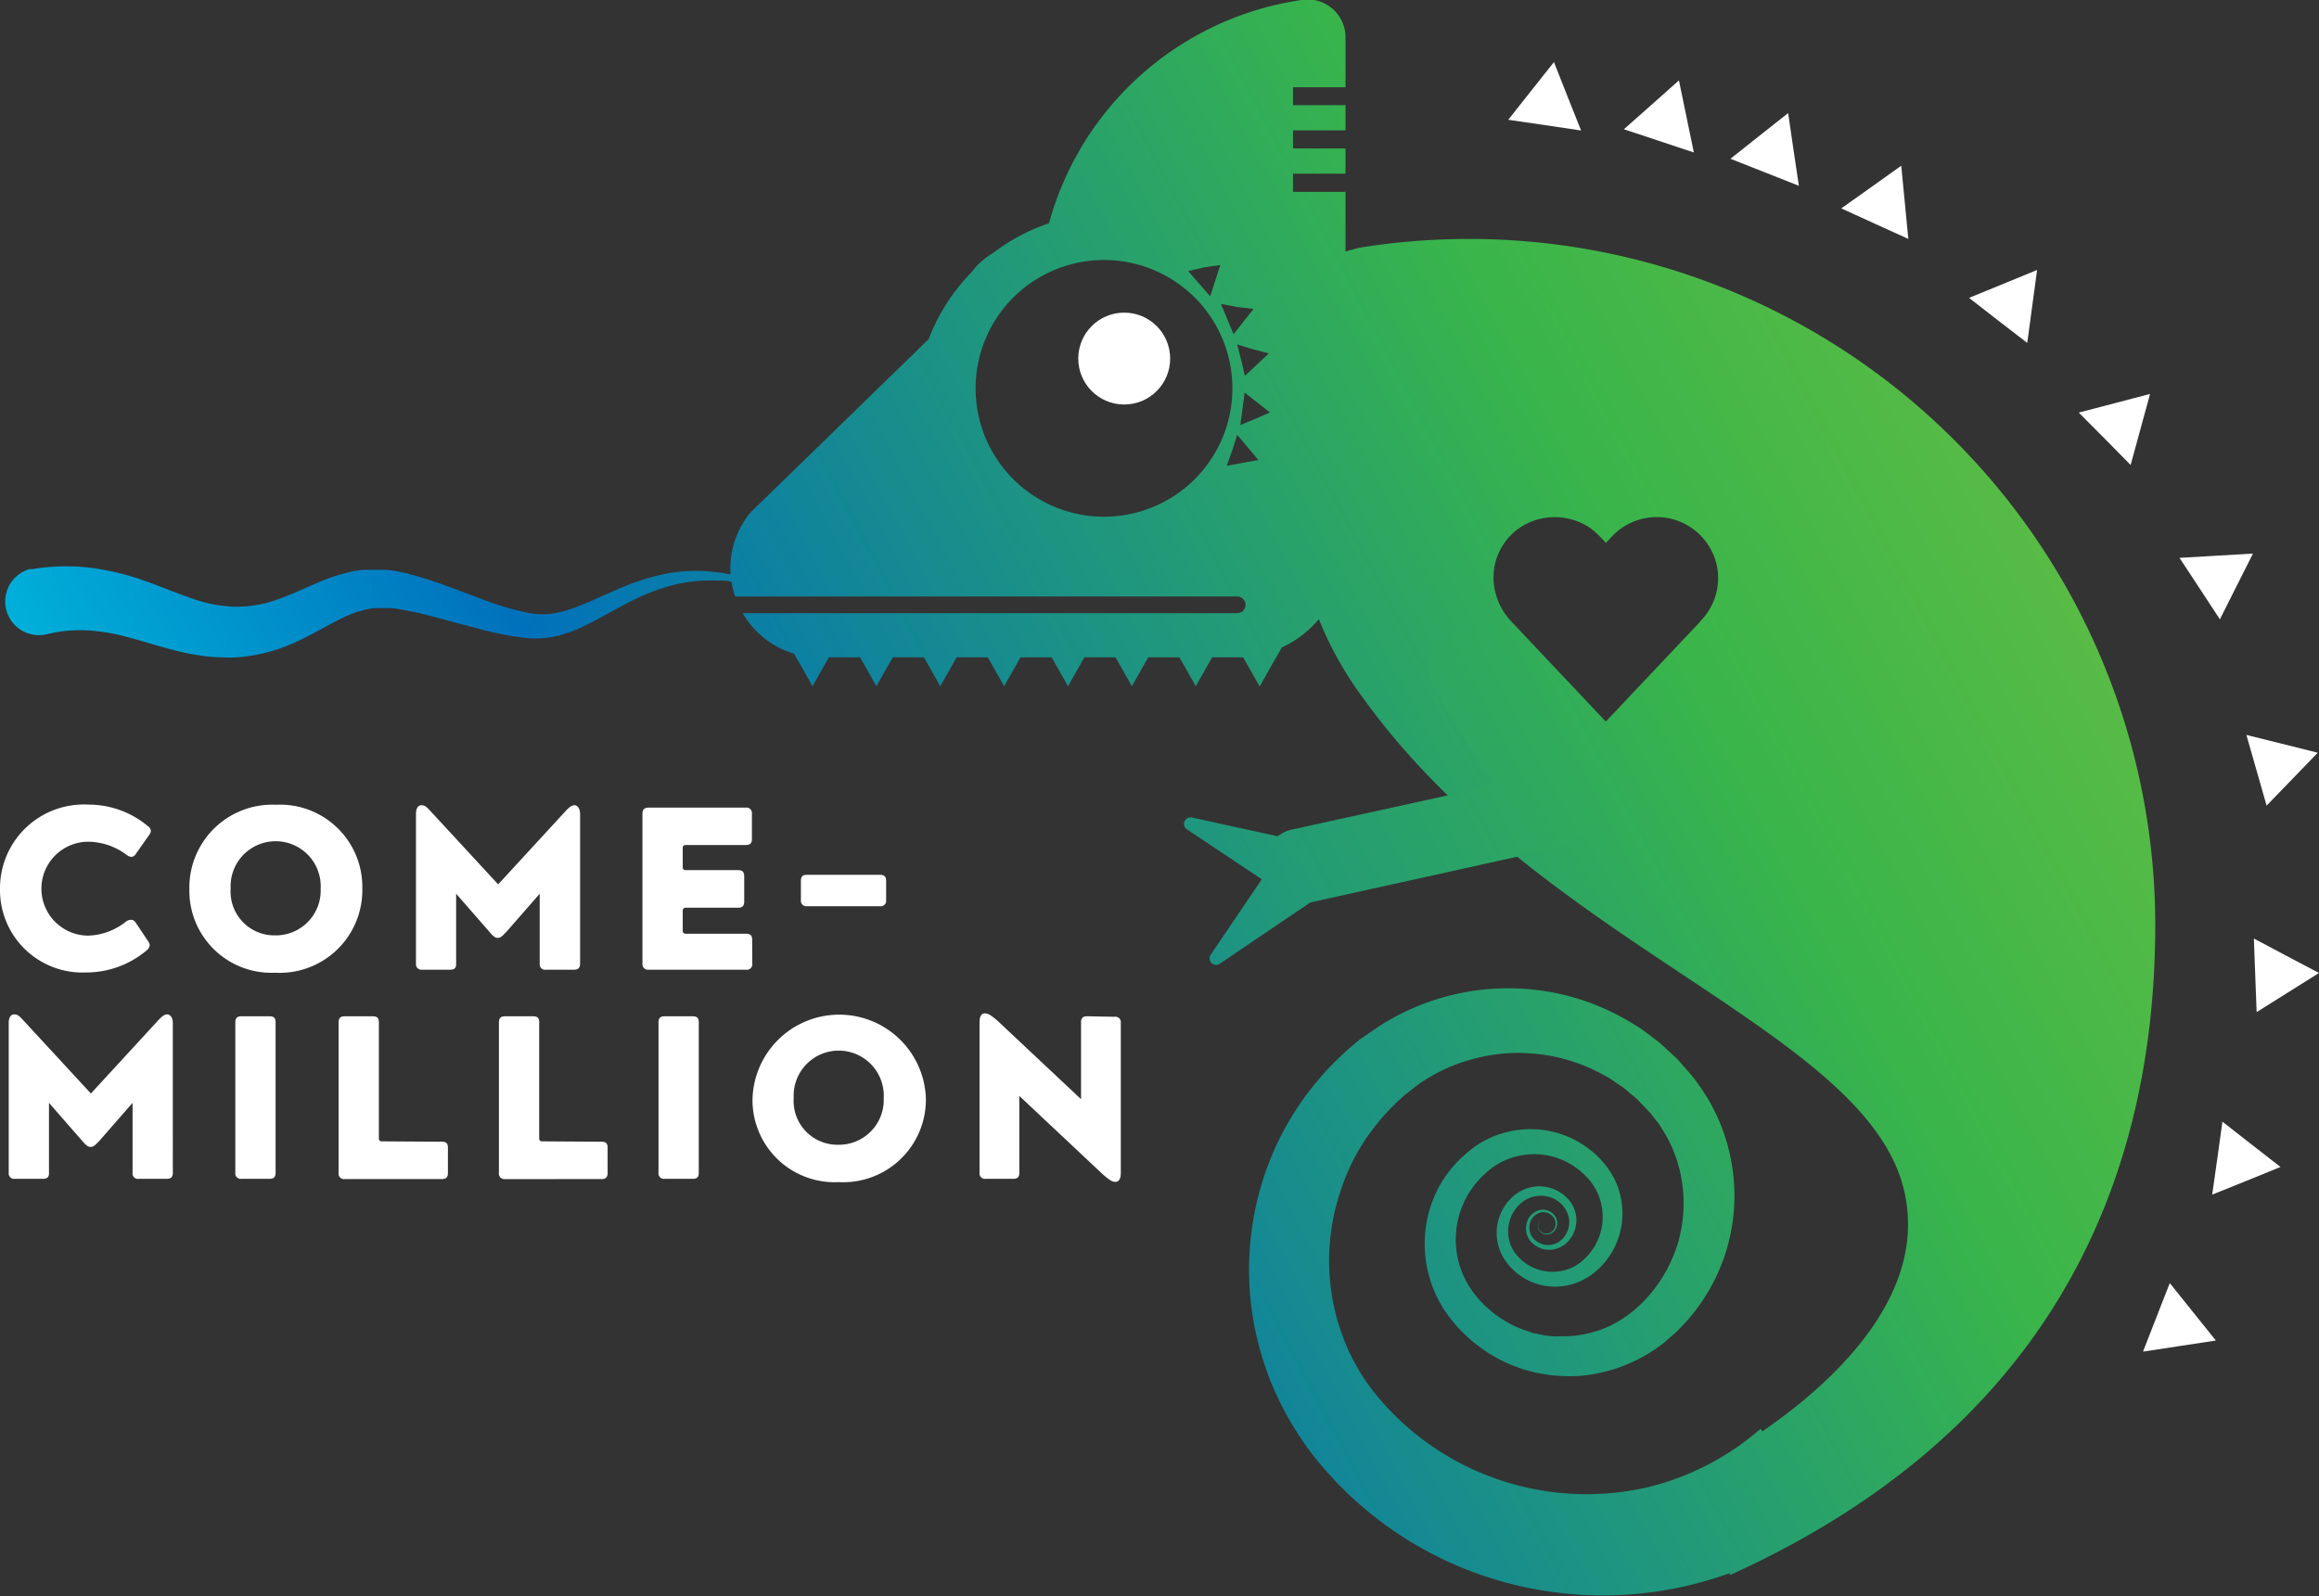 <svg xmlns="http://www.w3.org/2000/svg" xmlns:xlink="http://www.w3.org/1999/xlink" viewBox="0 0 183.69 126.46"><rect x="0" y="0" width="183.69" height="126.46" fill="#333333" stroke="none"/><defs><style>.cls-1{fill:#fff;}.cls-2{fill:url(#linear-gradient);}.cls-3{fill:url(#linear-gradient-2);}.cls-4{fill:url(#linear-gradient-3);}.cls-5{fill:url(#linear-gradient-4);}</style><linearGradient id="linear-gradient" x1="-8.89" y1="126.45" x2="253.85" y2="-12.09" gradientUnits="userSpaceOnUse"><stop offset="0" stop-color="aqua"/><stop offset="0.27" stop-color="#0071bc"/><stop offset="0.54" stop-color="#39b54a"/><stop offset="0.81" stop-color="#8cc63f"/><stop offset="1" stop-color="red"/></linearGradient><linearGradient id="linear-gradient-2" x1="-39.41" y1="142.29" x2="284.01" y2="-28.25" xlink:href="#linear-gradient"/><linearGradient id="linear-gradient-3" x1="2.06" y1="118.24" x2="228.15" y2="-0.98" xlink:href="#linear-gradient"/><linearGradient id="linear-gradient-4" x1="9.24" y1="119.52" x2="223.31" y2="6.64" xlink:href="#linear-gradient"/></defs><title>Asset 1</title><g id="Layer_2" data-name="Layer 2"><g id="Layer_2-2" data-name="Layer 2"><path class="cls-1" d="M10.42,72.88c.13,0,.2.07.33.22l1,1.5a.59.59,0,0,1,.11.31.68.68,0,0,1-.28.42,7.44,7.44,0,0,1-4.8,1.72A6.53,6.53,0,0,1,0,70.48a6.64,6.64,0,0,1,7-6.73,7.31,7.31,0,0,1,4.73,1.72.5.5,0,0,1,.22.35.58.58,0,0,1-.13.33l-1.06,1.5a.43.43,0,0,1-.35.24.67.67,0,0,1-.37-.15A5.17,5.17,0,0,0,7,66.69a3.72,3.72,0,0,0,0,7.44A5,5,0,0,0,10,73,.68.68,0,0,1,10.42,72.88Z"/><path class="cls-1" d="M28.7,70.41a6.55,6.55,0,0,1-6.91,6.66A6.5,6.5,0,0,1,15,70.45a6.57,6.57,0,0,1,6.86-6.69A6.52,6.52,0,0,1,28.7,70.41Zm-3.3,0a3.57,3.57,0,1,0-7.13,0,3.47,3.47,0,0,0,3.54,3.7A3.55,3.55,0,0,0,25.4,70.43Z"/><path class="cls-1" d="M35.64,76.83H33.43a.43.43,0,0,1-.48-.48V64.5c0-.44.15-.7.44-.7s.44.17.79.55l5.28,5.72,5.26-5.72c.38-.42.57-.55.79-.55s.44.24.44.7V76.35c0,.31-.13.48-.48.48H43.25a.43.43,0,0,1-.5-.48V70.81l-2.62,3c-.35.37-.49.5-.7.5s-.37-.13-.68-.5l-2.62-3v5.54C36.14,76.7,36,76.83,35.64,76.83Z"/><path class="cls-1" d="M59.59,76.35a.43.43,0,0,1-.49.48H51.37a.43.43,0,0,1-.48-.48V64.47c0-.35.17-.48.48-.48h7.7a.43.43,0,0,1,.49.48v2c0,.35-.15.48-.49.48H54.36c-.22,0-.28.07-.28.28v1.43c0,.22.05.28.28.28h4.11c.35,0,.48.15.48.5v2c0,.31-.13.48-.48.48H54.36c-.22,0-.28.07-.28.28v1.5c0,.2.05.28.28.28h4.73c.35,0,.49.13.49.48Z"/><path class="cls-1" d="M63.92,71.8a.43.43,0,0,1-.48-.48V69.8c0-.35.13-.49.48-.49h5.78c.35,0,.49.15.49.49v1.52a.43.43,0,0,1-.49.48Z"/><path class="cls-1" d="M3.39,93.4H1.17a.43.43,0,0,1-.48-.48V81.07c0-.44.15-.7.44-.7s.44.17.79.55l5.28,5.72,5.26-5.72c.38-.42.57-.55.79-.55s.44.24.44.7V92.92c0,.31-.13.48-.48.48H11a.43.43,0,0,1-.5-.48V87.38l-2.62,3c-.35.37-.49.49-.7.49s-.37-.13-.68-.49l-2.62-3v5.54C3.89,93.27,3.74,93.4,3.39,93.4Z"/><path class="cls-1" d="M19.12,93.4a.43.43,0,0,1-.48-.48V81c0-.35.17-.48.48-.48h2.22c.35,0,.49.13.49.48V92.92c0,.35-.15.48-.49.48Z"/><path class="cls-1" d="M35,90.46c.35,0,.48.13.48.48v2c0,.31-.13.48-.48.48h-7.7a.43.43,0,0,1-.48-.48V81c0-.35.17-.48.48-.48h2.22c.35,0,.49.13.49.48v9.15c0,.2.05.28.28.28Z"/><path class="cls-1" d="M47.65,90.46c.35,0,.48.13.48.48v2c0,.31-.13.48-.48.48H40a.43.43,0,0,1-.48-.48V81c0-.35.17-.48.48-.48h2.22c.35,0,.49.13.49.48v9.15c0,.2.05.28.28.28Z"/><path class="cls-1" d="M52.64,93.4a.43.43,0,0,1-.48-.48V81c0-.35.17-.48.48-.48h2.22c.35,0,.49.13.49.48V92.92c0,.35-.15.48-.49.48Z"/><path class="cls-1" d="M73.34,87a6.55,6.55,0,0,1-6.91,6.66A6.5,6.5,0,0,1,59.61,87a6.87,6.87,0,0,1,13.73,0ZM70,87a3.57,3.57,0,1,0-7.13,0,3.47,3.47,0,0,0,3.54,3.7A3.55,3.55,0,0,0,70,87Z"/><path class="cls-1" d="M88.28,80.56a.43.43,0,0,1,.5.48V92.92q0,.72-.44.72c-.24,0-.49-.16-1-.61l-6.6-6.2v6.09c0,.35-.15.48-.49.48H78.07a.43.43,0,0,1-.48-.48V81q0-.72.44-.71c.24,0,.49.16,1,.6l6.6,6.2V81c0-.35.16-.48.48-.48Z"/><circle class="cls-1" cx="89.05" cy="28.41" r="3.64"/><polygon class="cls-1" points="123.09 4.92 124.16 7.63 125.24 10.34 122.36 9.91 119.47 9.49 121.28 7.2 123.09 4.92"/><polygon class="cls-1" points="132.99 6.37 133.58 9.22 134.17 12.08 131.4 11.16 128.63 10.24 130.81 8.31 132.99 6.37"/><polygon class="cls-1" points="141.64 8.96 142.06 11.84 142.49 14.72 139.78 13.65 137.07 12.58 139.35 10.77 141.64 8.96"/><polygon class="cls-1" points="150.6 13.13 150.88 16.03 151.16 18.93 148.5 17.72 145.85 16.51 148.23 14.82 150.6 13.13"/><polygon class="cls-1" points="178.46 43.86 177.15 46.46 175.84 49.07 174.24 46.63 172.64 44.2 175.55 44.03 178.46 43.86"/><polygon class="cls-1" points="183.59 59.64 181.56 61.74 179.54 63.83 178.74 61.03 177.94 58.23 180.76 58.93 183.59 59.64"/><polygon class="cls-1" points="183.69 77.09 181.22 78.64 178.75 80.19 178.64 77.28 178.53 74.36 181.11 75.73 183.69 77.09"/><polygon class="cls-1" points="180.64 92.46 177.94 93.56 175.23 94.65 175.64 91.76 176.04 88.87 178.34 90.67 180.64 92.46"/><polygon class="cls-1" points="175.52 106.21 172.64 106.65 169.75 107.09 170.81 104.37 171.87 101.66 173.69 103.93 175.52 106.21"/><polygon class="cls-1" points="161.36 21.39 160.97 24.28 160.58 27.17 158.27 25.39 155.97 23.6 158.66 22.5 161.36 21.39"/><polygon class="cls-1" points="170.31 31.21 169.54 34.02 168.77 36.84 166.72 34.76 164.66 32.69 167.49 31.95 170.31 31.21"/><path class="cls-2" d="M116.39,18.93a54.78,54.78,0,0,0-8.73.7s-.41.1-1.08.3V15.2h-4.16V13.76h4.16v-2h-4.16V10.33h4.16v-2h-4.16V6.91h4.16V3a3,3,0,0,0-3.49-3,24.4,24.4,0,0,0-20,17.69,15.43,15.43,0,0,0-4.49,2.4A5.29,5.29,0,0,0,77,21.52a15.48,15.48,0,0,0-3.44,5.35L59.45,40.6a6.91,6.91,0,0,0-1.58,4.91c-.33-.06-.66-.12-1-.16a13,13,0,0,0-4.11.1,19,19,0,0,0-3.91,1.27c-1.24.53-2.44,1.12-3.63,1.53a8.19,8.19,0,0,1-1.75.4,5.88,5.88,0,0,1-1.72-.11,23.19,23.19,0,0,1-3.65-1.1c-1.23-.45-2.48-.95-3.79-1.39-.65-.22-1.33-.42-2-.6-.35-.09-.72-.15-1.08-.23l-.57-.07-.29,0h-.3l-.6,0-.6,0a4.74,4.74,0,0,0-.6.07c-.2,0-.4.06-.59.11a14,14,0,0,0-2.16.69c-1.33.55-2.49,1.12-3.61,1.5a9.44,9.44,0,0,1-3.29.55,10.77,10.77,0,0,1-3.28-.61c-1.14-.37-2.35-.89-3.68-1.37A20.7,20.7,0,0,0,7.29,45a16.42,16.42,0,0,0-4.74.09l-.21,0a2.67,2.67,0,0,0,1.28,5.18,11.23,11.23,0,0,1,3.21-.33,15.81,15.81,0,0,1,3.43.58c1.21.32,2.49.75,3.91,1.09a18.43,18.43,0,0,0,2.24.4,11.09,11.09,0,0,0,1.18.07,9.79,9.79,0,0,0,1.18,0,13.32,13.32,0,0,0,4.48-1.13c1.37-.6,2.54-1.32,3.63-1.87a11,11,0,0,1,1.59-.66c.13,0,.26-.07.39-.1a2.53,2.53,0,0,1,.39-.08l.39-.06.39,0h.41l.42,0c.29,0,.59.06.89.11q.91.15,1.84.38c1.25.31,2.52.69,3.82,1a25,25,0,0,0,4.08.86,7.79,7.79,0,0,0,2.26-.06,9.94,9.94,0,0,0,2.09-.67c1.29-.58,2.43-1.27,3.59-1.88A17.88,17.88,0,0,1,53,46.44,12.14,12.14,0,0,1,56.82,46c.37,0,.75,0,1.12.09a7.17,7.17,0,0,0,.29,1.17H98a.66.66,0,1,1,0,1.32H58.83a7,7,0,0,0,4.06,3.21l.47.81,1,1.77,1-1.77.3-.52h2.46l.3.52,1,1.77,1-1.77.3-.52h2.46l.3.52,1,1.77,1-1.77.3-.52h2.46l.3.52,1,1.77,1-1.77.3-.52h2.46l.3.52,1,1.77,1-1.77.3-.52h2.46l.3.52,1,1.77,1-1.77.3-.52h2.46l.3.52,1,1.77,1-1.77.3-.52h2.45l.31.54,1,1.77,1-1.77.76-1.32a8.6,8.6,0,0,0,2.93-2.24,27.67,27.67,0,0,0,3.41,6.12c14.11,19.72,39.76,26.34,42.91,39,2.09,8.43-5.71,15.46-11.18,19.22l-.16-.19a21.21,21.21,0,0,1-9,4.64A21.61,21.61,0,0,1,111.4,113a22.58,22.58,0,0,1-1.87-1.87,18,18,0,0,1-1.54-2,17.62,17.62,0,0,1-1.22-2.24,18.33,18.33,0,0,1-.87-2.41,17.3,17.3,0,0,1,.32-10.21,16,16,0,0,1,1-2.4,16.33,16.33,0,0,1,1.39-2.23,16.62,16.62,0,0,1,1.72-2q.23-.24.48-.46c.16-.15.32-.31.49-.44l1-.79a13.63,13.63,0,0,1,4.63-2.11A13.85,13.85,0,0,1,127,85.16c.19.11.39.2.57.32l.54.37c.18.13.37.24.54.37l.5.43.51.42.46.48.46.48a5.38,5.38,0,0,1,.41.5l.4.5.34.54a9.24,9.24,0,0,1,.61,1.12,4.17,4.17,0,0,1,.25.59l.23.6.17.62a4.6,4.6,0,0,1,.15.63,11.29,11.29,0,0,1-.17,5.15c-.93,3.33-3.52,6.4-6.84,7.28a10,10,0,0,1-1.27.26,10.1,10.1,0,0,1-1.3.05,4.28,4.28,0,0,1-.65,0l-.65-.08-.64-.14c-.22,0-.42-.13-.63-.19a8.39,8.39,0,0,1-2.34-1.17l-.27-.19-.25-.21c-.17-.15-.34-.28-.5-.43a9.69,9.69,0,0,1-.88-1,7,7,0,0,1-1.41-4.85A7,7,0,0,1,117.63,93a5.49,5.49,0,0,1,2.21-1.3,5.68,5.68,0,0,1,5,.82,5.47,5.47,0,0,1,.52.42c.17.15.31.32.47.47a4.8,4.8,0,0,1,.7,1.08,4.58,4.58,0,0,1-.71,4.93,1.83,1.83,0,0,1-.23.24l-.24.23-.25.2-.27.18a3.65,3.65,0,0,1-1.22.44,3.71,3.71,0,0,1-2.55-.48,3.81,3.81,0,0,1-1-.89,2.84,2.84,0,0,1-.54-1.18,3,3,0,0,1,.63-2.5,2.48,2.48,0,0,1,1.06-.77,2.34,2.34,0,0,1,1.31-.1,2.2,2.2,0,0,1,1.77,1.79,2,2,0,0,1-.3,1.29,1.64,1.64,0,0,1-1.08.75,1.55,1.55,0,0,1-1.28-.34,1.27,1.27,0,0,1-.47-1.22,1.18,1.18,0,0,1,.89-1,1,1,0,0,1,1.13.63.85.85,0,0,1-.08.69.72.72,0,0,1-.59.36.68.68,0,0,1-.61-.34.57.57,0,0,1,.13-.69.58.58,0,0,0-.16.7.73.73,0,0,0,.64.4.81.81,0,0,0,.68-.38,1,1,0,0,0,.13-.78,1.17,1.17,0,0,0-1.3-.79A1.42,1.42,0,0,0,120.91,97a1.58,1.58,0,0,0,.51,1.53A1.93,1.93,0,0,0,123,99a2.08,2.08,0,0,0,1.41-.89,2.46,2.46,0,0,0,.45-1.62,2.53,2.53,0,0,0-.7-1.54,3.08,3.08,0,0,0-3.17-.81,3.28,3.28,0,0,0-1.43.94,3.87,3.87,0,0,0-.31,4.82,4.79,4.79,0,0,0,4.55,2,4.92,4.92,0,0,0,1.67-.53l.38-.22.36-.26.33-.28a2.74,2.74,0,0,0,.31-.3,6,6,0,0,0,1.56-3.05,6.14,6.14,0,0,0-.35-3.45,6.47,6.47,0,0,0-.9-1.52c-.19-.21-.37-.44-.58-.64a7.28,7.28,0,0,0-.65-.57,7.68,7.68,0,0,0-3.14-1.46,7.86,7.86,0,0,0-3.49.09,7.62,7.62,0,0,0-3.11,1.64A9.43,9.43,0,0,0,114,94a9.54,9.54,0,0,0-1.07,3.32,9.64,9.64,0,0,0,1.65,6.73,12.35,12.35,0,0,0,1.11,1.35c.2.21.42.4.63.6l.32.29.35.26a11.33,11.33,0,0,0,3,1.7c.28.09.55.22.83.29l.85.22c.29.06.58.1.87.15a6.73,6.73,0,0,0,.88.09,11.05,11.05,0,0,0,3.51-.27,12.43,12.43,0,0,0,4.79-2.28c.23-.18.44-.38.66-.57s.44-.37.64-.59a14.92,14.92,0,0,0,4.18-12.9,14.93,14.93,0,0,0-2.71-6.53,8.78,8.78,0,0,0-.54-.71l-.57-.65c-.19-.22-.38-.44-.58-.65l-.64-.59-.64-.59c-.22-.19-.46-.36-.69-.53l-.7-.53c-.23-.18-.49-.31-.74-.47a18.65,18.65,0,0,0-6.52-2.53,18.9,18.9,0,0,0-13.63,2.7l-1.46,1c-.24.18-.45.37-.67.55s-.44.38-.65.58a23.11,23.11,0,0,0-4.38,5.43,22,22,0,0,0-1.53,3.16,23.61,23.61,0,0,0-1,13.91,25,25,0,0,0,1.06,3.41,24.38,24.38,0,0,0,1.57,3.22,24.9,24.9,0,0,0,2,2.95,29.6,29.6,0,0,0,2.34,2.58,29,29,0,0,0,12,7.07,29.51,29.51,0,0,0,14,.71,30.49,30.49,0,0,0,4.5-1.24l0,.16c24.3-11,33.7-29.84,33.7-51.54A54.38,54.38,0,0,0,116.39,18.93ZM98,24.32l1.29.16-.79,1-.79,1-.5-1.2-.5-1.2ZM100.51,28l-.95.89-.95.89-.3-1.27L98,27.29l1.24.38Zm-5.12-6.82L96.66,21l-.4,1.24-.4,1.24-.87-1-.87-1ZM87.45,40.94A10.17,10.17,0,1,1,97.62,30.77,10.17,10.17,0,0,1,87.45,40.94Zm11-4.27-1.28.24.44-1.23L98,34.45l.84,1,.84,1Zm1-3.49-1.2.5.17-1.29.17-1.29,1,.79,1,.79Zm35.21,16.09-5.67,6-1.79,1.9-.73-.77-6.69-7.09a5.18,5.18,0,0,1-1.41-2.76,4.76,4.76,0,0,1,3.72-5.46,5,5,0,0,1,3.88.75,6.77,6.77,0,0,1,.75.66c.16.16.31.33.49.51l.43-.46a4.87,4.87,0,0,1,8.4,2.52A4.85,4.85,0,0,1,134.64,49.26Z"/><path class="cls-3" d="M102.85,71.64a3,3,0,0,1-.66-5.88l16.22-3.56-5-7.8a3,3,0,0,1,5-3.21l7.28,11.37a3,3,0,0,1-1.85,4.51l-20.35,4.5A3,3,0,0,1,102.85,71.64Z"/><path class="cls-4" d="M94,65.7l7.5,5,1.71-4-8.8-1.93A.52.52,0,0,0,94,65.7Z"/><path class="cls-5" d="M96.59,76.38l7.38-5-3.09-3.09-5,7.38A.52.52,0,0,0,96.59,76.38Z"/></g></g></svg>